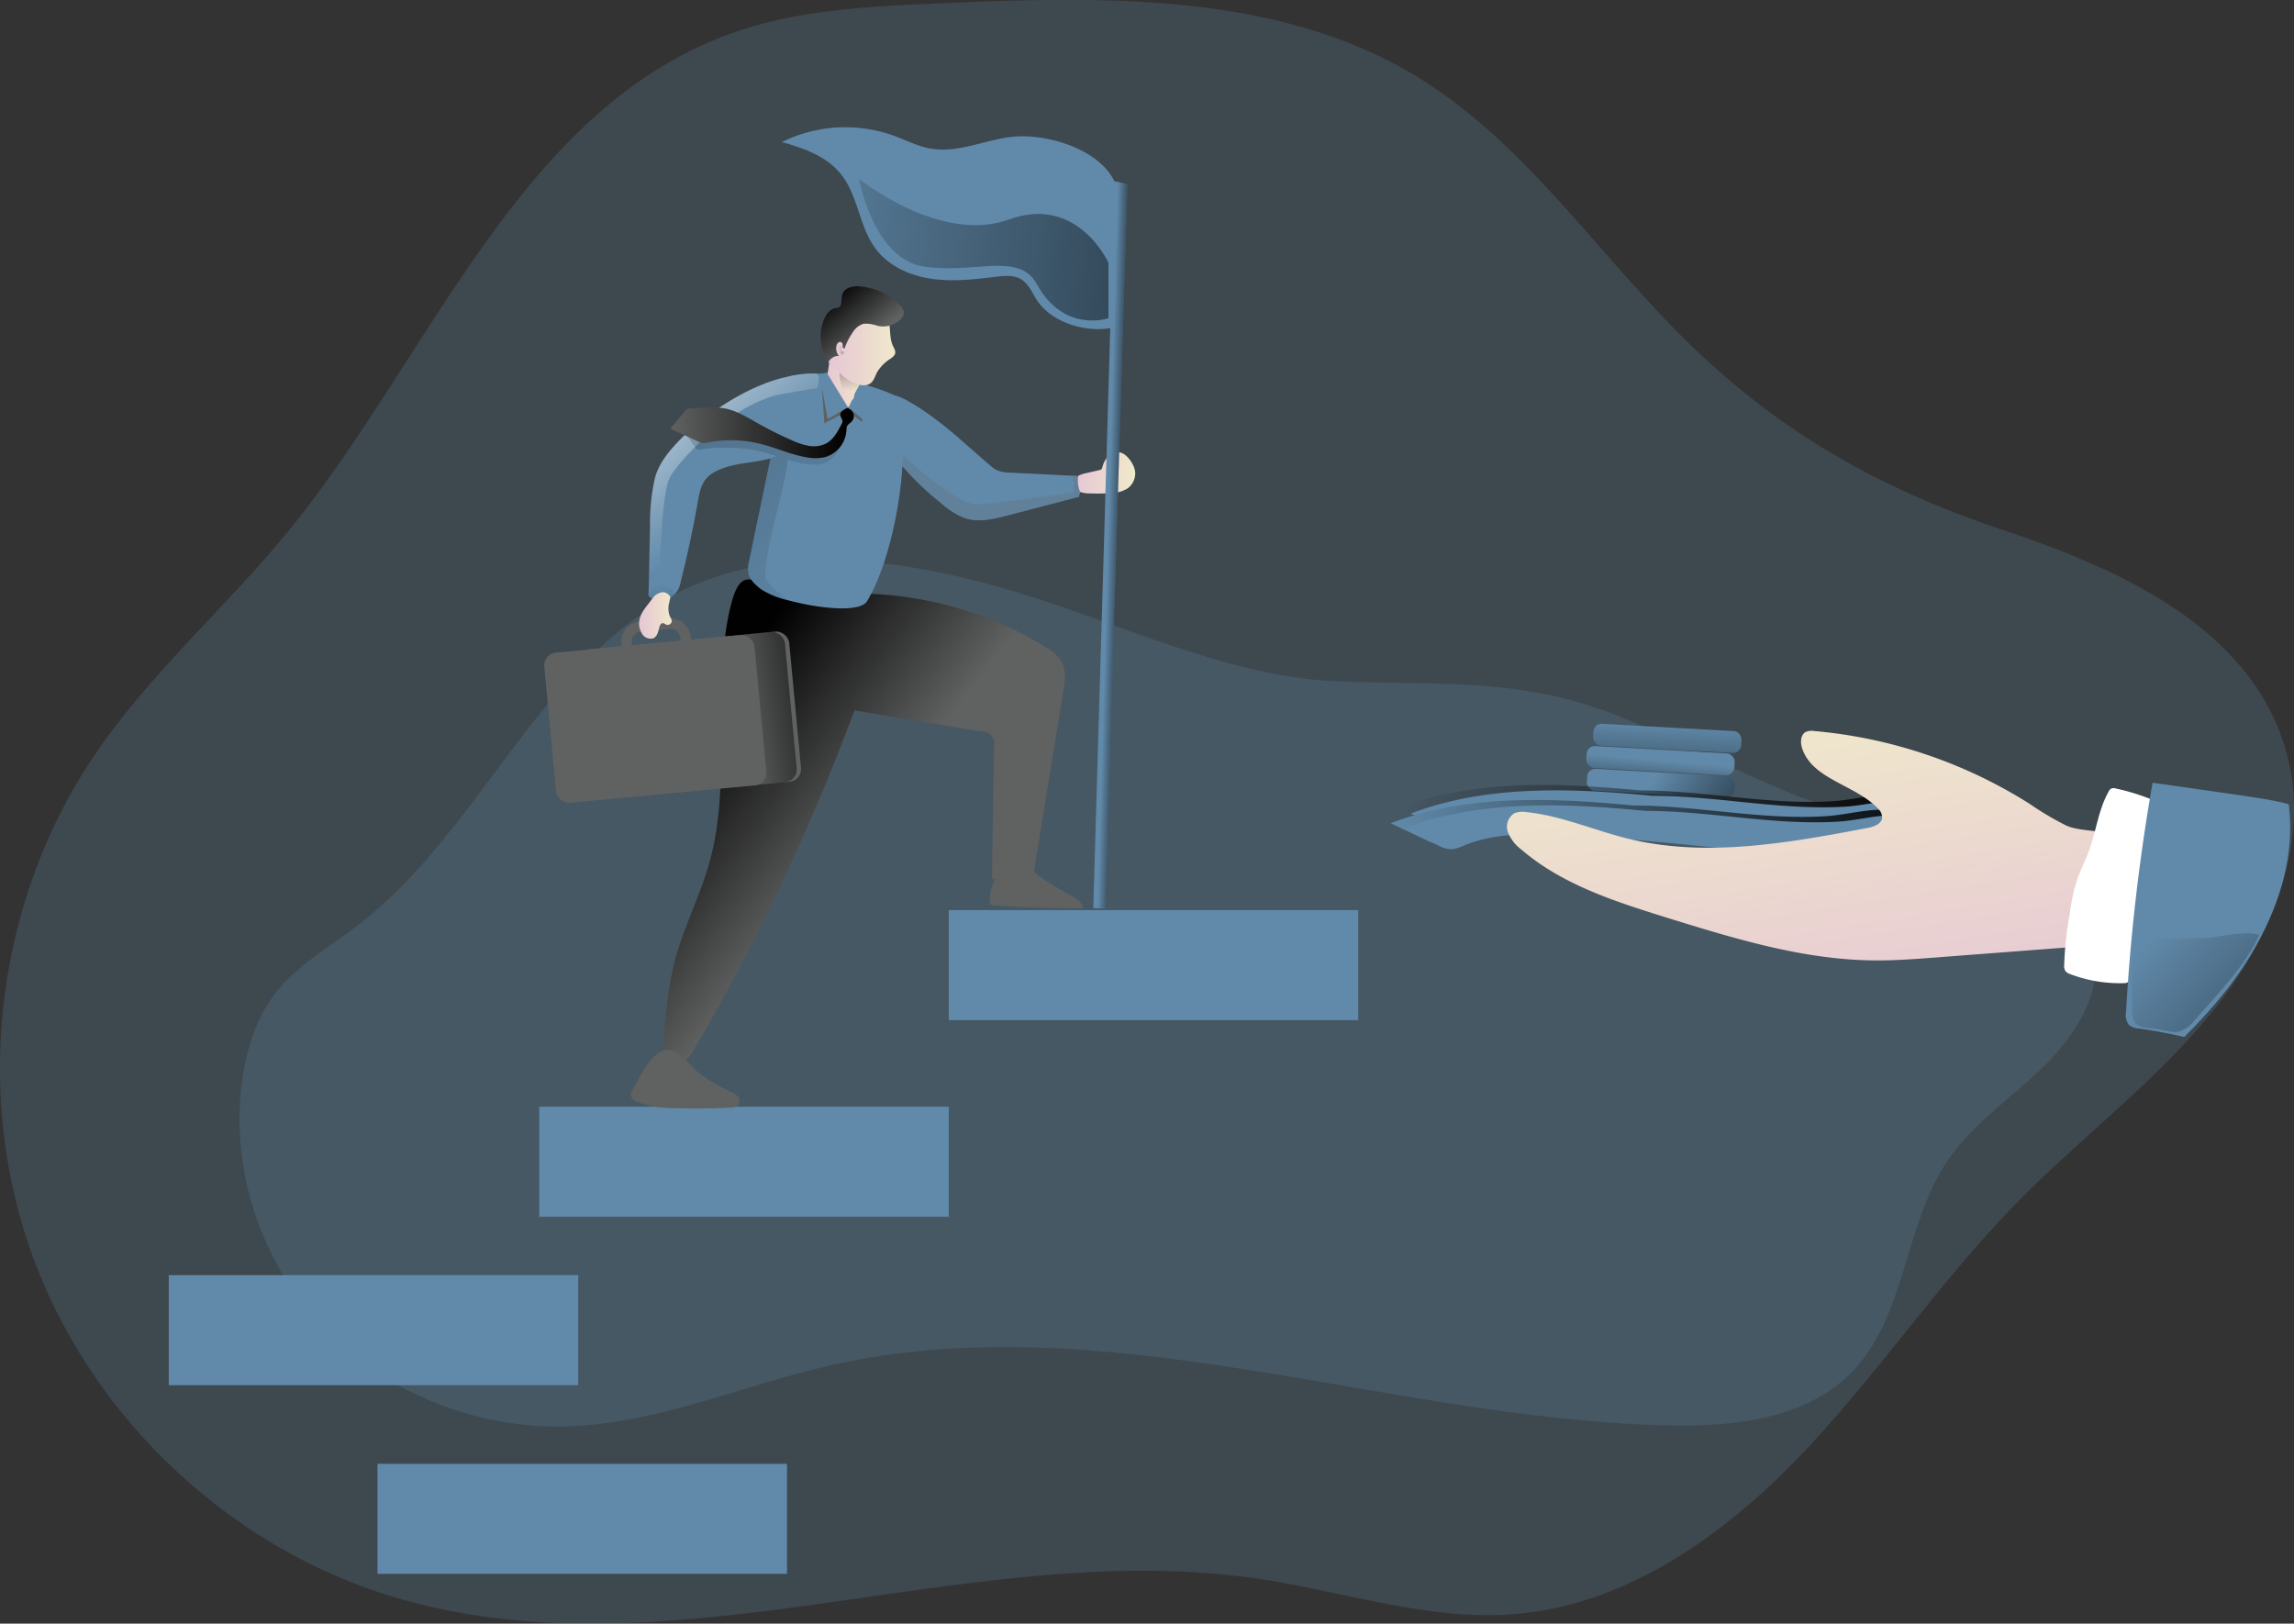<svg id="Layer_1" data-name="Layer 1" xmlns="http://www.w3.org/2000/svg" xmlns:xlink="http://www.w3.org/1999/xlink" viewBox="0 0 503.23 356.2"><rect x="0" y="0" width="503.23" height="356.2" fill="#333333" stroke="none"/><defs><linearGradient id="linear-gradient" x1="367.96" y1="204.3" x2="400.7" y2="226.2" gradientTransform="translate(-10.75 20.66) rotate(-3.16)" gradientUnits="userSpaceOnUse"><stop offset="0" stop-color="#010101" stop-opacity="0"/><stop offset="0.95" stop-color="#010101"/></linearGradient><linearGradient id="linear-gradient-2" x1="369.47" y1="200.24" x2="368.09" y2="216.08" gradientTransform="translate(-10.47 20.65) rotate(-3.16)" xlink:href="#linear-gradient"/><linearGradient id="linear-gradient-3" x1="371.11" y1="192.11" x2="369.63" y2="221.98" gradientTransform="translate(-10.2 20.72) rotate(-3.16)" xlink:href="#linear-gradient"/><linearGradient id="linear-gradient-4" x1="311.84" y1="211.59" x2="443.51" y2="211.59" gradientTransform="matrix(1, 0, 0, 1, 0, 0)" xlink:href="#linear-gradient"/><linearGradient id="linear-gradient-5" x1="310.25" y1="214.89" x2="441.92" y2="214.89" gradientTransform="matrix(1, 0, 0, 1, 0, 0)" xlink:href="#linear-gradient"/><linearGradient id="linear-gradient-6" x1="412.57" y1="267.57" x2="399.53" y2="186.96" gradientUnits="userSpaceOnUse"><stop offset="0" stop-color="#e5c6d6"/><stop offset="0.42" stop-color="#ead4d0"/><stop offset="1" stop-color="#f0e9cb"/></linearGradient><linearGradient id="linear-gradient-7" x1="191.55" y1="220.08" x2="154.69" y2="192.01" gradientTransform="matrix(1, 0, 0, 1, 0, 0)" xlink:href="#linear-gradient"/><linearGradient id="linear-gradient-8" x1="186.34" y1="117.44" x2="194.47" y2="117.44" xlink:href="#linear-gradient-6"/><linearGradient id="linear-gradient-9" x1="191.6" y1="119.21" x2="191.95" y2="101.7" gradientTransform="matrix(1, 0, 0, 1, 0, 0)" xlink:href="#linear-gradient"/><linearGradient id="linear-gradient-10" x1="186.84" y1="109.41" x2="201.58" y2="109.41" xlink:href="#linear-gradient-6"/><linearGradient id="linear-gradient-11" x1="196.07" y1="108.22" x2="186.82" y2="97.27" gradientTransform="matrix(1, 0, 0, 1, 0, 0)" xlink:href="#linear-gradient"/><linearGradient id="linear-gradient-12" x1="240.63" y1="137.24" x2="254.17" y2="137.24" xlink:href="#linear-gradient-6"/><linearGradient id="linear-gradient-13" x1="168.14" y1="142.45" x2="134.26" y2="103.05" gradientUnits="userSpaceOnUse"><stop offset="0" stop-color="#fff" stop-opacity="0"/><stop offset="0.95" stop-color="#fff"/></linearGradient><linearGradient id="linear-gradient-14" x1="204.86" y1="172.81" x2="-63.92" y2="-141.04" gradientTransform="matrix(1, 0, 0, 1, 0, 0)" xlink:href="#linear-gradient"/><linearGradient id="linear-gradient-15" x1="145.38" y1="168.02" x2="152.52" y2="168.02" xlink:href="#linear-gradient-6"/><linearGradient id="linear-gradient-16" x1="242.96" y1="119.53" x2="248.75" y2="119.69" gradientTransform="matrix(1, 0, 0, 1, 0, 0)" xlink:href="#linear-gradient"/><linearGradient id="linear-gradient-17" x1="152.28" y1="128.38" x2="192.53" y2="128.38" gradientTransform="matrix(1, 0, 0, 1, 0, 0)" xlink:href="#linear-gradient"/><linearGradient id="linear-gradient-18" x1="189.22" y1="110.34" x2="193.38" y2="110.22" gradientTransform="matrix(1, 0, 0, 1, 0, 0)" xlink:href="#linear-gradient"/><linearGradient id="linear-gradient-19" x1="166.34" y1="189" x2="193.69" y2="185.03" gradientTransform="translate(18.59 -13.77) rotate(5.39)" xlink:href="#linear-gradient"/><linearGradient id="linear-gradient-20" x1="150.41" y1="160.98" x2="150.05" y2="211.66" gradientTransform="matrix(1, 0, 0, 1, 0, 0)" xlink:href="#linear-gradient"/><linearGradient id="linear-gradient-21" x1="477.13" y1="238.63" x2="546.33" y2="305.38" gradientTransform="matrix(1, 0, 0, 1, 0, 0)" xlink:href="#linear-gradient"/><linearGradient id="linear-gradient-22" x1="165.23" y1="84.27" x2="358.25" y2="98.74" gradientTransform="matrix(1, 0, 0, 1, 0, 0)" xlink:href="#linear-gradient"/></defs><title>Career 1</title><path d="M490.66,255.28a146.83,146.83,0,0,1-10.54,11.63c-10.37,10.39-21.91,19.7-32.21,30.18-17.16,17.43-30.81,38-47.7,55.68s-38.3,32.83-62.65,34.86c-18.88,1.57-37.4-4.9-56.16-7.71-62.62-9.36-127.9,22-188.74,4.29C56.1,373.61,25.32,344.82,12.3,309s-7.94-77.6,13.23-109.23c12.27-18.34,29.28-33,43.17-50.06,31.24-38.48,50.54-92.5,97.3-109,14.47-5.11,30.09-5.8,45.44-6.47,35.83-1.54,74-2.5,104.64,16.13,22.6,13.81,38,36.53,56.52,55.41,21.63,22,44.29,34.77,72.56,44.22,25,8.37,55,21.6,61.93,49.88a42.42,42.42,0,0,1,.91,4.86C510.39,222.69,502.14,241.05,490.66,255.28Z" transform="translate(-5.18 -33.52)" fill="#618aaa" opacity="0.24" style="isolation:isolate"/><path d="M231.28,164.39c-25.15-7.94-53.5-12.66-77.15-1-30.55,15.12-43.38,52.32-70.42,73.09-6.47,5-13.85,9.08-18.68,15.66C61.45,257.07,59.54,263,58.54,269c-3.27,19.68,3.38,40.63,17,55.24s33.71,22.72,53.65,22.22,38.56-8.92,57.93-13.34c60.09-13.73,121.82,11.54,183.44,13.11,14.6.37,30.71-1.23,40.89-11.72,11.93-12.3,11.4-32.3,21.05-46.46,5.33-7.82,13.37-13.28,20.22-19.81s12.91-15.15,12.2-24.59c-.77-10.15-9.3-18.24-18.65-22.3s-19.67-5.09-29.55-7.55c-19.62-4.87-37.33-15.29-56-23C339,182,321,183.92,298.66,183,275.58,182.09,253,171.25,231.28,164.39Z" transform="translate(-5.18 -33.52)" fill="#618aaa" opacity="0.24" style="isolation:isolate"/><rect x="353.3" y="202.98" width="32.53" height="4.78" rx="1.79" transform="translate(6.69 -53.56) rotate(3.16)" fill="#618aaa"/><rect x="353.3" y="202.98" width="32.53" height="4.78" rx="1.79" transform="translate(6.69 -53.56) rotate(3.16)" fill="url(#linear-gradient)"/><rect x="353.19" y="197.98" width="32.53" height="4.78" rx="1.79" transform="translate(6.41 -53.56) rotate(3.16)" fill="#618aaa"/><rect x="353.19" y="197.98" width="32.53" height="4.78" rx="1.79" transform="translate(6.41 -53.56) rotate(3.16)" fill="url(#linear-gradient-2)"/><rect x="354.68" y="193.09" width="32.53" height="4.78" rx="1.79" transform="translate(6.15 -53.65) rotate(3.16)" fill="#618aaa"/><rect x="354.68" y="193.09" width="32.53" height="4.78" rx="1.79" transform="translate(6.15 -53.65) rotate(3.16)" fill="url(#linear-gradient-3)"/><path d="M365,206.93c-17.84-1.7-36.39-2.49-53.13,3.9l7.66,3.63a6.68,6.68,0,0,0,2.73.84,7.57,7.57,0,0,0,2.93-.84c6.27-2.59,13.28-2.61,20.07-2.34,27.94,1.11,55.73,6.39,83.66,5.15,5-.23,10.1-.69,14.62-2.81-6.78-2.07-13.75-4.91-20.7-6.29-5.23-1-10.32.81-15.65,1.13C392.92,210.15,379.08,206.93,365,206.93Z" transform="translate(-5.18 -33.52)" fill="url(#linear-gradient-4)"/><path d="M367.77,208.12c-17.84-1.7-36.39-2.49-53.13,3.9l7.66,3.63a6.68,6.68,0,0,0,2.73.84,7.74,7.74,0,0,0,2.93-.84c6.27-2.6,13.28-2.61,20.07-2.34,27.94,1.11,55.73,6.39,83.66,5.14,5-.22,10.1-.68,14.62-2.81-6.78-2.06-13.75-4.91-20.7-6.28-5.23-1-10.32.81-15.65,1.13C395.72,211.33,381.88,208.12,367.77,208.12Z" transform="translate(-5.18 -33.52)" fill="#618aaa"/><path d="M363.37,210.23c-17.84-1.71-36.38-2.49-53.12,3.9l7.65,3.63a6.73,6.73,0,0,0,2.73.84,7.64,7.64,0,0,0,2.93-.84c6.28-2.6,13.29-2.61,20.08-2.34,27.93,1.11,55.73,6.39,83.66,5.14,5-.22,10.1-.68,14.62-2.81-6.79-2.06-13.75-4.91-20.71-6.28-5.22-1-10.31.81-15.65,1.12C391.32,213.44,377.49,210.23,363.37,210.23Z" transform="translate(-5.18 -33.52)" fill="#618aaa"/><path d="M363.37,210.23c-17.84-1.71-36.38-2.49-53.12,3.9l7.65,3.63a6.73,6.73,0,0,0,2.73.84,7.64,7.64,0,0,0,2.93-.84c6.28-2.6,13.29-2.61,20.08-2.34,27.93,1.11,55.73,6.39,83.66,5.14,5-.22,10.1-.68,14.62-2.81-6.79-2.06-13.75-4.91-20.71-6.28-5.22-1-10.31.81-15.65,1.12C391.32,213.44,377.49,210.23,363.37,210.23Z" transform="translate(-5.18 -33.52)" fill="url(#linear-gradient-5)"/><path d="M366.17,211.42c-17.84-1.71-36.38-2.5-53.12,3.9L320.7,219a6.73,6.73,0,0,0,2.73.84,7.64,7.64,0,0,0,2.93-.84c6.28-2.6,13.29-2.62,20.08-2.35,27.93,1.12,55.73,6.39,83.66,5.15,5-.22,10.1-.69,14.62-2.81C437.93,216.88,431,214,424,212.65c-5.23-1-10.31.81-15.65,1.13C394.12,214.63,380.29,211.42,366.17,211.42Z" transform="translate(-5.18 -33.52)" fill="#618aaa"/><path d="M458.46,214.64a66.33,66.33,0,0,1-8-4.74,105.76,105.76,0,0,0-47.28-16,3.35,3.35,0,0,0-1.86.19c-1.17.61-1.23,2.28-.83,3.54,2.2,6.87,11.54,8,16.58,13.19a2.89,2.89,0,0,1,1,2c-.05,1.44-1.81,2.08-3.23,2.35-17.34,3.28-35.31,6.54-52.45,2.36-7.51-1.83-14.72-5.07-22.41-5.85a4.92,4.92,0,0,0-2.56.24,3.48,3.48,0,0,0-1.45,4.17,8.76,8.76,0,0,0,2.9,3.77c9,7.77,20.69,11.47,32,15,14.73,4.56,29.71,9.17,45.12,9.36,4.75.06,9.49-.31,14.22-.67l33.94-2.6a7,7,0,0,0,2.68-.57,6.3,6.3,0,0,0,2.43-2.81,33.72,33.72,0,0,0,4-16.84C473.11,214.88,462.89,216.65,458.46,214.64Z" transform="translate(-5.18 -33.52)" fill="url(#linear-gradient-6)"/><path d="M469.33,206.51a1.55,1.55,0,0,0-1,0,1.38,1.38,0,0,0-.56.63c-2.28,4-2.74,8.7-4.32,13-.81,2.22-1.92,4.32-2.68,6.56a43.32,43.32,0,0,0-1.56,7.25A78,78,0,0,0,458,245.23a2.12,2.12,0,0,0,.28,1.34,2.1,2.1,0,0,0,1,.64,30.45,30.45,0,0,0,11.87,2,1.33,1.33,0,0,0,.79-.2,1.37,1.37,0,0,0,.38-.7q3-10.06,5.11-20.38,1-5.19,1.81-10.44c.26-1.75.63-3.56.73-5.33s-.56-2.19-2.19-3A48.22,48.22,0,0,0,469.33,206.51Z" transform="translate(-5.18 -33.52)" fill="#fff"/><path d="M141.65,177l-.16-2.81a4.37,4.37,0,0,1,3.89-4.27l6.49-.68a4.32,4.32,0,0,1,4.71,3.48l.5,2.73-2.23.41-.5-2.71a2.06,2.06,0,0,0-2.25-1.66l-6.49.68a2.08,2.08,0,0,0-1.85,2l.16,2.7Z" transform="translate(-5.18 -33.52)" fill="#606161"/><path d="M160.73,223c-1.88,6.62-5,12.82-7,19.43-2.23,7.67-2.74,15.71-3.24,23.68.81,1.36,2.84,1.5,4.22.71a9.1,9.1,0,0,0,3-3.57,475.15,475.15,0,0,0,34.92-73.87L220.34,194a2.69,2.69,0,0,1,2.89,3.29l-.45,29.13,6.74.15a1.9,1.9,0,0,0,2.48-1.89l6.45-39.55c.36-2.19.69-4.57-.4-6.51a9.42,9.42,0,0,0-3.47-3.12,79.52,79.52,0,0,0-43.79-11.74c-4.4.12-8.87.61-13.14-.45-6.8-1.7-9.71-6.16-12,2.45-1.67,6.25-2,12.8-2.2,19.24C163.15,197.66,164.25,210.66,160.73,223Z" transform="translate(-5.18 -33.52)" fill="#606161"/><path d="M160.73,223c-1.88,6.62-5,12.82-7,19.43-2.23,7.67-2.74,15.71-3.24,23.68.81,1.36,2.84,1.5,4.22.71a9.1,9.1,0,0,0,3-3.57,475.15,475.15,0,0,0,34.92-73.87L220.34,194a2.69,2.69,0,0,1,2.89,3.29l-.45,29.13,6.74.15a1.9,1.9,0,0,0,2.48-1.89l6.45-39.55c.36-2.19.69-4.57-.4-6.51a9.42,9.42,0,0,0-3.47-3.12,79.52,79.52,0,0,0-43.79-11.74c-4.4.12-8.87.61-13.14-.45-6.8-1.7-9.71-6.16-12,2.45-1.67,6.25-2,12.8-2.2,19.24C163.15,197.66,164.25,210.66,160.73,223Z" transform="translate(-5.18 -33.52)" fill="url(#linear-gradient-7)"/><path d="M241.8,138.58c0,1,0,1.91,0,2.84,0,.4,0,.76,0,1.12l-15.62,4.08c-3.08.79-6.37,1.57-9.36.57a15.87,15.87,0,0,1-5.08-3.2,60.61,60.61,0,0,1-8.67-8.28c-.48-.57-.94-1.17-1.39-1.81A29.64,29.64,0,0,1,197,123.84c-.3-1.24-1.09-2.11-.3-3.11.63-.78,2.47-.87,3.38-.78a11.73,11.73,0,0,1,4.41,1.63c6.65,3.71,12.11,9.12,17.91,14.07a6.46,6.46,0,0,0,1.55,1.06,7.56,7.56,0,0,0,2.56.49l14.59.72a.64.64,0,0,1,.52.18A.58.58,0,0,1,241.8,138.58Z" transform="translate(-5.18 -33.52)" fill="#618aaa"/><path d="M195.37,165.44c-1.6,2.57-10.79,1.54-17.22-.21a19.51,19.51,0,0,1-5.83-2.3c-1.33-1-2.75-2.2-3-3.83a6.89,6.89,0,0,1,.21-2.6c1.54-7.46,3.11-14.92,4.65-22.39l0,0c.36-1.69.7-3.41,1.06-5.1a25.48,25.48,0,0,1,1.51-5.23,22,22,0,0,1,2.72-4.35c1-1.33-.33-3.59,1.33-3.71,4.83-.37,7.22-.46,9.6.57,3,1.33,7.71,2.36,10.67,3.84.87.42.09,1.3.69,2.11a5.91,5.91,0,0,1,.82,2.27C204.88,135.11,201.05,156.17,195.37,165.44Z" transform="translate(-5.18 -33.52)" fill="#618aaa"/><polygon points="180.11 81.92 180.82 92.87 185.96 90.18 189.19 92.66 189.01 91.21 180.82 81.96 180.11 81.92" fill="#606161"/><polygon points="188.73 83.84 189.28 92 186 89.33 188.73 83.84" fill="#618aaa"/><path d="M186.47,116.54a3.25,3.25,0,0,0,.74,3.24,3.75,3.75,0,0,0,1.63.78c.68.17,1.63,2.28,2.34,2.29.36,0,.75-1.52,1.06-1.7s.32-1.11.52-1.47l1.35-2.39a1.76,1.76,0,0,0,.32-1.29,1.74,1.74,0,0,0-.87-.86l-2.5-1.47c-.93-.56-3.8-2.47-3.91-1.22A29,29,0,0,1,186.47,116.54Z" transform="translate(-5.18 -33.52)" fill="url(#linear-gradient-8)"/><path d="M189.32,115.07s-.08,4.69,2.66,5.56a9,9,0,0,0,1.93-3.27C194.81,115,189.32,115.07,189.32,115.07Z" transform="translate(-5.18 -33.52)" fill="url(#linear-gradient-9)"/><path d="M227,63.56c-5.91.71-11.69,3.56-17.56,2.58-2.92-.49-5.59-1.91-8.37-2.91a31.34,31.34,0,0,0-24.39,1.47c4.89,1.31,10,3.18,13.08,7.17,3.71,4.73,3.92,11.48,7.54,16.27,2.85,3.78,7.5,5.85,12.18,6.54s9.44.14,14.13-.43c1.9-.23,4-.44,5.61.57s2.33,2.79,3.3,4.35c3.13,5,10.52,7.35,16.35,6.31.35-8.84,4.48-24.57.77-32.19C246.12,66,234.35,62.68,227,63.56Z" transform="translate(-5.18 -33.52)" fill="#618aaa"/><path d="M493,251.46a120.45,120.45,0,0,1-8.66,9.56c-3.3-.77-6.65-1.39-10-1.86a3.82,3.82,0,0,1-2.16-.8,3.58,3.58,0,0,1-.62-2.8,431.64,431.64,0,0,1,5.83-50.32l18.37,2.63c.89.15,8.41,1.14,11.49,2.09C509.16,224.68,502.39,239.77,493,251.46Z" transform="translate(-5.18 -33.52)" fill="#618aaa"/><rect x="208.13" y="199.67" width="89.83" height="24.14" fill="#618aaa"/><rect x="118.3" y="242.8" width="89.83" height="24.14" fill="#618aaa"/><rect x="37.02" y="279.75" width="89.83" height="24.14" fill="#618aaa"/><rect x="82.81" y="321.14" width="89.83" height="24.14" fill="#618aaa"/><path d="M201.2,109.71a2.31,2.31,0,0,1,.38,1.11c0,.62-.58,1.05-1.08,1.41a9,9,0,0,0-2.87,2.88c-.48.88-.74,2-1.55,2.53-1.1.79-2.62.29-3.86-.23-1.55-.65-5.27-4-5.35-4.74-.23-2,.82-4.29,1.54-6.15.85-2.17,2.22-4.31,4.36-5.25a5.93,5.93,0,0,1,4.86.06C201.7,103.26,199.57,106.51,201.2,109.71Z" transform="translate(-5.18 -33.52)" fill="url(#linear-gradient-10)"/><path d="M195.76,96.65a13.4,13.4,0,0,1,7,4,2.51,2.51,0,0,1,.69,1.35,2.14,2.14,0,0,1-.67,1.57,5.49,5.49,0,0,1-5.16,1.41,7.61,7.61,0,0,0-3-.44,4.15,4.15,0,0,0-2.36,1.87,13.89,13.89,0,0,0-1.82,3.58c-.24,0-.4-.26-.41-.5a1.44,1.44,0,0,0-.09-.72.61.61,0,0,0-.83-.12,1.23,1.23,0,0,0-.46.78,2.55,2.55,0,0,0,.57,2.17,2.41,2.41,0,0,0-2.07,1c-.07.1-.16.21-.27.18a.28.28,0,0,1-.13-.11,9.56,9.56,0,0,1-1.19-7.9,6.76,6.76,0,0,1,1-2.33,3.49,3.49,0,0,1,1.31-1.16c.44-.21,1.23-.16,1.55-.53.51-.58.25-2,.56-2.71C190.81,95.88,194,96.21,195.76,96.65Z" transform="translate(-5.18 -33.52)" fill="#606161"/><path d="M195.76,96.65a13.4,13.4,0,0,1,7,4,2.51,2.51,0,0,1,.69,1.35,2.14,2.14,0,0,1-.67,1.57,5.49,5.49,0,0,1-5.16,1.41,7.61,7.61,0,0,0-3-.44,4.15,4.15,0,0,0-2.36,1.87,13.89,13.89,0,0,0-1.82,3.58c-.24,0-.4-.26-.41-.5a1.44,1.44,0,0,0-.09-.72.61.61,0,0,0-.83-.12,1.23,1.23,0,0,0-.46.78,2.55,2.55,0,0,0,.57,2.17,2.41,2.41,0,0,0-2.07,1c-.07.1-.16.21-.27.18a.28.28,0,0,1-.13-.11,9.56,9.56,0,0,1-1.19-7.9,6.76,6.76,0,0,1,1-2.33,3.49,3.49,0,0,1,1.31-1.16c.44-.21,1.23-.16,1.55-.53.51-.58.25-2,.56-2.71C190.81,95.88,194,96.21,195.76,96.65Z" transform="translate(-5.18 -33.52)" fill="url(#linear-gradient-11)"/><path d="M247,136a.94.94,0,0,1-.19.46,1,1,0,0,1-.45.19l-2.86.66a6.25,6.25,0,0,0-1.85.64,2,2,0,0,0-1.05,1.57A2.07,2.07,0,0,0,242,141.4a6.23,6.23,0,0,0,2.4.37,40.08,40.08,0,0,0,4.9-.11,6.74,6.74,0,0,0,3.25-1,4.06,4.06,0,0,0,1.63-3.74c-.17-1.41-1.63-3.64-3.09-4.08C248.91,132.16,247.47,134.22,247,136Z" transform="translate(-5.18 -33.52)" fill="url(#linear-gradient-12)"/><path d="M184.49,118.65a39.44,39.44,0,0,0-1.24,4.56,11.35,11.35,0,0,1-2.65,6.49,12.37,12.37,0,0,1-3.27,3c-4.44,2.78-10.39,1.79-15,4.17a6.87,6.87,0,0,0-2.18,1.6c-1.26,1.45-1.6,3.45-1.93,5.35q-1.55,8.74-3.72,17.34a5.45,5.45,0,0,1-1.05,2.45c-1.45,1.6-4,1.12-6,.51l.36-15.31a44.43,44.43,0,0,1,1.09-10.43c.93-3.41,3.26-6.1,5.71-8.61,3.35-3.44,12.23-10.66,22-13.29l1.87-.45a24.1,24.1,0,0,1,5.65-.58.59.59,0,0,1,.27.07C185,115.81,184.86,117.14,184.49,118.65Z" transform="translate(-5.18 -33.52)" fill="#618aaa"/><path d="M184.49,118.65c-1.6.27-4,.66-7.61,1.3-10.75,1.84-22.81,14.47-24.8,18.42s-2.21,23.6-2.21,23.6l-2.5,2.17.36-15.31a44.43,44.43,0,0,1,1.09-10.43c.93-3.41,3.26-6.1,5.71-8.61,3.35-3.44,12.23-10.66,22-13.29l1.87-.45a24.1,24.1,0,0,1,5.65-.58.59.59,0,0,1,.27.07C185,115.81,184.86,117.14,184.49,118.65Z" transform="translate(-5.18 -33.52)" fill="url(#linear-gradient-13)"/><path d="M190.87,127.8s-1.45,7.55-6.47,7.67a19.68,19.68,0,0,1-6.43-1.11c.21,3.14-6.35,24.37-4.62,26.52a28.66,28.66,0,0,0,4.8,4.35,19.51,19.51,0,0,1-5.83-2.3c-1.33-1-2.75-2.2-3-3.83a6.89,6.89,0,0,1,.21-2.6c1.54-7.46,3.11-14.92,4.65-22.39l0,0a7.32,7.32,0,0,1,1.36-.48,42.24,42.24,0,0,0-5.17-1.42,39.4,39.4,0,0,0-12.23,0l-2.45-3.29,2.93-2.57,25.92,6.31Z" transform="translate(-5.18 -33.52)" fill="url(#linear-gradient-14)"/><path d="M152,165.67a4.8,4.8,0,0,0,.16,3.14,2.8,2.8,0,0,1,.35.69.92.92,0,0,1-.31.93,1,1,0,0,1-1,.09,1.55,1.55,0,0,0-.52-.28c-.47-.1-.77.48-.88.95-.22.92-.47,2-1.33,2.37a2.18,2.18,0,0,1-2.55-1.2,4.13,4.13,0,0,1-.5-2.67c.36-2.38,2.65-4,3.63-6.18.23-.54.09-.28.51-.69a1.69,1.69,0,0,1,1.52-.43C153,162.82,152.21,164.39,152,165.67Z" transform="translate(-5.18 -33.52)" fill="url(#linear-gradient-15)"/><path d="M223,232.17q9.84.66,19.72.62c0-1.1-1-1.89-2-2.44-2.33-1.37-4.72-2.65-6.95-4.18-1.69-1.16-3.93-4.07-6.09-4.1C224.13,222,220.74,232,223,232.17Z" transform="translate(-5.18 -33.52)" fill="#606161"/><path d="M144,272.59a2.12,2.12,0,0,0-.38,1.5,2,2,0,0,0,1.24,1.13,21.93,21.93,0,0,0,8.13,1.41q6.17.21,12.32-.11a2.31,2.31,0,0,0,1.93-.76A1.56,1.56,0,0,0,167,274a4.83,4.83,0,0,0-1.58-1,37.67,37.67,0,0,1-6.57-3.8c-1.94-1.47-3.51-4-5.75-5C148.81,262.24,145.66,269.61,144,272.59Z" transform="translate(-5.18 -33.52)" fill="#606161"/><polygon points="239.83 199.23 242.43 199.33 247.32 40.36 244.5 39.76 239.83 199.23" fill="#618aaa"/><polygon points="239.83 199.23 242.43 199.33 247.32 40.36 244.5 39.76 239.83 199.23" fill="url(#linear-gradient-16)"/><polygon points="181.35 81.74 186 89.33 181.57 91.95 179.76 82.06 181.35 81.74" fill="#618aaa"/><path d="M190,126a2.1,2.1,0,0,1-.24.63c-.81,1.58-1.7,3.25-3.24,4.13a6.06,6.06,0,0,1-3.93.58,15.74,15.74,0,0,1-3.82-1.27,79.87,79.87,0,0,1-7.29-3.64c-2.44-1.38-4.88-2.92-7.65-3.36a20.7,20.7,0,0,0-4.24-.1l-3,.14a1.44,1.44,0,0,0-.71.15,1.22,1.22,0,0,0-.32.32l-3.32,4,6.1,2.79a3.42,3.42,0,0,0,1,.33,3.68,3.68,0,0,0,1.19-.11,26.57,26.57,0,0,1,11.4.29c3.49.86,6.81,2.43,10.37,3a9.55,9.55,0,0,0,4-.12,6.51,6.51,0,0,0,4.55-5.83,2.52,2.52,0,0,1,.14-.91c.21-.44.69-.66,1-1a1.78,1.78,0,0,0,.39-1.8,1.8,1.8,0,0,0-1.45-1.15c-.48.32-1.32.63-1.41,1.27S190,125.36,190,126Z" transform="translate(-5.18 -33.52)" fill="#606161"/><path d="M190,126a2.1,2.1,0,0,1-.24.63c-.81,1.58-1.7,3.25-3.24,4.13a6.06,6.06,0,0,1-3.93.58,15.74,15.74,0,0,1-3.82-1.27,79.87,79.87,0,0,1-7.29-3.64c-2.44-1.38-4.88-2.92-7.65-3.36a20.7,20.7,0,0,0-4.24-.1l-3,.14a1.44,1.44,0,0,0-.71.15,1.22,1.22,0,0,0-.32.32l-3.32,4,6.1,2.79a3.42,3.42,0,0,0,1,.33,3.68,3.68,0,0,0,1.19-.11,26.57,26.57,0,0,1,11.4.29c3.49.86,6.81,2.43,10.37,3a9.55,9.55,0,0,0,4-.12,6.51,6.51,0,0,0,4.55-5.83,2.52,2.52,0,0,1,.14-.91c.21-.44.69-.66,1-1a1.78,1.78,0,0,0,.39-1.8,1.8,1.8,0,0,0-1.45-1.15c-.48.32-1.32.63-1.41,1.27S190,125.36,190,126Z" transform="translate(-5.18 -33.52)" fill="url(#linear-gradient-17)"/><path d="M189.68,110.17c0-.14.11-.25.11-.39a.54.54,0,0,0-.21-.35.34.34,0,0,0-.18-.11.27.27,0,0,0-.17.06.63.63,0,0,0-.16.52,2.68,2.68,0,0,0,.21,1c.08.19.22.4.43.42a.53.53,0,0,0,.27-.06c.18-.08.44-.37.25-.57s-.26-.09-.37-.17A.42.42,0,0,1,189.68,110.17Z" transform="translate(-5.18 -33.52)" fill="url(#linear-gradient-18)"/><path d="M242,141.39l-.21,1.15-15.62,4.08c-3.08.79-6.37,1.57-9.36.57a15.87,15.87,0,0,1-5.08-3.2,60.61,60.61,0,0,1-8.67-8.28l.33-2.17s11.81,10.84,16.07,10.63c4-.21,20.43-2.47,22.36-2.75Z" transform="translate(-5.18 -33.52)" fill="#606161" opacity="0.22"/><rect x="133.39" y="173.93" width="46.32" height="33.09" rx="2.76" transform="translate(-22.38 -17.98) rotate(-5.39)" fill="#606161"/><rect x="132.43" y="174.02" width="46.32" height="33.09" rx="2.76" transform="translate(-22.39 -18.07) rotate(-5.39)" fill="url(#linear-gradient-19)"/><rect x="125.77" y="174.72" width="46.32" height="33.09" rx="2.76" transform="translate(-22.49 -18.69) rotate(-5.39)" fill="#606161"/><path d="M147.37,164.14l.78.72s2.45-3,4.2-.26l1.06-1S150,159.27,147.37,164.14Z" transform="translate(-5.18 -33.52)" fill="#618aaa"/><path d="M147.37,164.14l.78.72s2.45-3,4.2-.26l1.06-1S150,159.27,147.37,164.14Z" transform="translate(-5.18 -33.52)" fill="url(#linear-gradient-20)"/><path d="M241.69,138l-1.12-.1s-.16,4.17.59,4.73l.58-.05.45-1A6.36,6.36,0,0,1,241.69,138Z" transform="translate(-5.18 -33.52)" fill="#618aaa"/><path d="M241.69,138l-1.12-.1s-.16,4.17.59,4.73l.58-.05.45-1A6.36,6.36,0,0,1,241.69,138Z" transform="translate(-5.18 -33.52)" fill="#606161" opacity="0.22"/><path d="M475.81,239.12a1.77,1.77,0,0,0-2.38,1.8,78.43,78.43,0,0,0-.47,14.93,4,4,0,0,0,.46,1.94c.87,1.35,2.83,1.23,4.42,1.43,1.83.22,3.66,1,5.44.58a7.57,7.57,0,0,0,3.49-2.64c4.77-5.42,11.09-11.9,14-18.56-3.3-.95-8.79.59-12.4.71Q482.09,239.52,475.81,239.12Z" transform="translate(-5.18 -33.52)" fill="url(#linear-gradient-21)"/><path d="M248.34,91.17s-6.73-15-21.83-9.5-32.89-8.93-32.89-8.93S196.74,90.32,207.8,92s20.91-3.32,24.81,3.83c5.95,10.91,15.73,7.51,15.73,7.51Z" transform="translate(-5.18 -33.52)" fill="url(#linear-gradient-22)"/></svg>